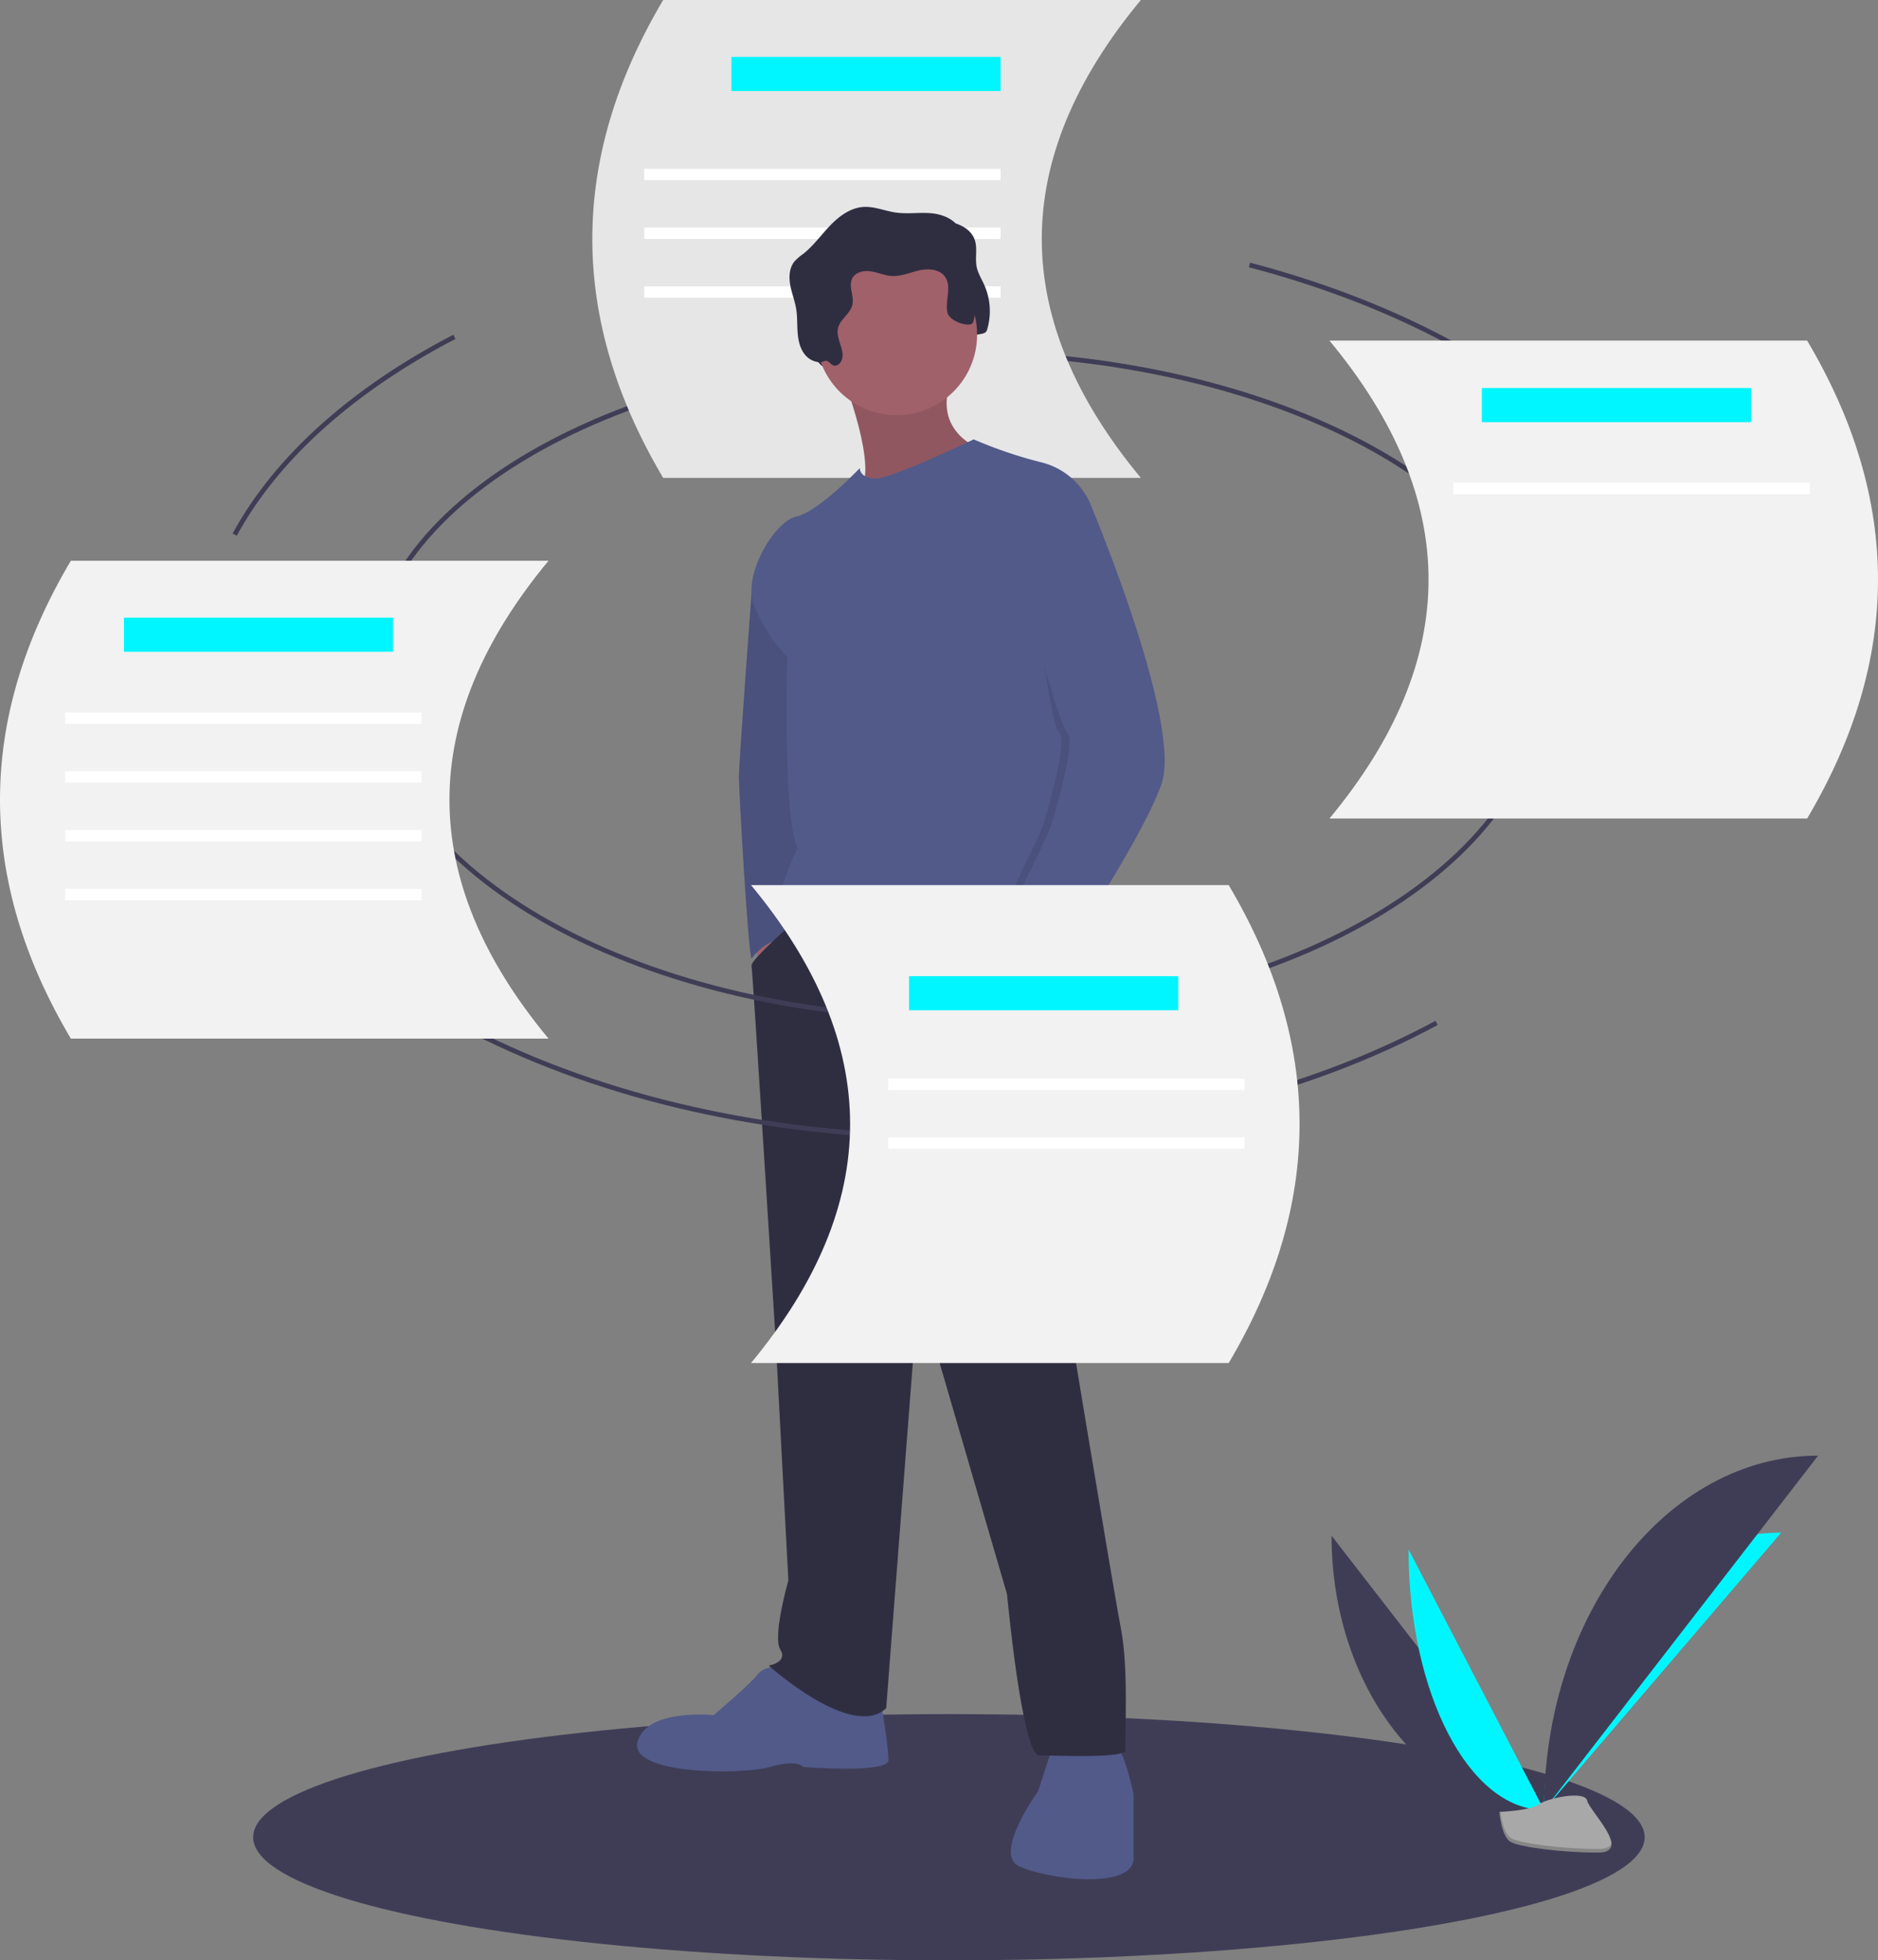 <svg xmlns="http://www.w3.org/2000/svg" data-name="Layer 1" width="793.58" height="828"
    viewBox="0 0 793.58 828" xmlns:xlink="http://www.w3.org/1999/xlink">
    <rect x="0" y="0" width="793.58" height="828" fill="#808080" stroke="none"/>
    <title>Memory storage</title>
    <ellipse cx="400.981" cy="776" rx="294" ry="52" fill="#3f3d56" />
    <path
        d="M359.174,322.205c0-75.756,111.083-137.169,248.11-137.169s248.11,61.412,248.11,137.169"
        transform="translate(-203.21 -36)" fill="none" stroke="#3f3d56" stroke-miterlimit="10"
        stroke-width="2" />
    <path
        d="M685.298,237.851H483.447Q423.562,136.925,483.447,36H685.298Q601.565,136.925,685.298,237.851Z"
        transform="translate(-203.21 -36)" fill="#e6e6e6" />
    <rect x="309.072" y="24.03" width="113.741" height="14.418" fill="#00f6ff" />
    <rect x="272.227" y="71.289" width="150.587" height="4.806" fill="#fff" />
    <rect x="272.227" y="96.119" width="150.587" height="4.806" fill="#fff" />
    <rect x="272.227" y="120.95" width="150.587" height="4.806" fill="#fff" />
    <path d="M765.887,684.659c0,64.016,40.16,115.817,89.791,115.817"
        transform="translate(-203.21 -36)" fill="#3f3d56" />
    <path d="M855.678,800.477c0-64.735,44.817-117.118,100.201-117.118"
        transform="translate(-203.21 -36)" fill="#00f6ff" />
    <path d="M798.42,690.463c0,60.809,25.61,110.014,57.258,110.014"
        transform="translate(-203.21 -36)" fill="#00f6ff" />
    <path d="M855.678,800.477c0-82.717,51.801-149.651,115.817-149.651"
        transform="translate(-203.21 -36)" fill="#3f3d56" />
    <path
        d="M836.788,801.293s12.734-.392,16.571-3.125,19.588-5.996,20.54-1.613,19.137,21.798,4.76,21.914-33.404-2.239-37.235-4.573S836.788,801.293,836.788,801.293Z"
        transform="translate(-203.21 -36)" fill="#a8a8a8" />
    <path
        d="M878.916,816.943c-14.376.116-33.404-2.239-37.235-4.573-2.917-1.777-4.079-8.153-4.468-11.094-.269.012-.425.017-.425.017s.807,10.27,4.637,12.603,22.858,4.689,37.235,4.572c4.15-.033,5.583-1.51,5.505-3.697C883.587,816.093,882.005,816.918,878.916,816.943Z"
        transform="translate(-203.21 -36)" opacity="0.2" />
    <path
        d="M561.04,193.682c1.169.536,2.575-.263,3.264-1.349,2.624-4.134-2.207-9.466-1.161-14.249.838-3.833,5.193-6.107,6.084-9.928.865-3.712-1.801-7.897.001-11.256,1.412-2.632,4.938-3.324,7.889-2.863s5.751,1.758,8.732,1.94c3.972.242,7.759-1.506,11.643-2.373s8.622-.527,10.907,2.731c2.934,4.184-.042,10.009.979,15.016.811,3.976,4.139,7.267,4.211,11.324.025,1.442-3.765.28-3.564,1.708s-1.59.171-.158.001a2.837,2.837,0,0,0,2.155-2.563c.17-1.189,2.405-1.586,2.38-2.787-.06-2.815,5.029-.917,5.868-3.605a27.261,27.261,0,0,0-1.114-19.017c-1.141-2.561-2.696-4.985-3.247-7.734-.748-3.733.429-7.74-.804-11.342-1.662-4.854-7.161-7.328-12.267-7.831s-10.294.397-15.371-.344c-4.548-.664-8.95-2.635-13.538-2.349-5.504.343-10.294,3.889-14.109,7.871s-7.052,8.562-11.385,11.973a22.329,22.329,0,0,0-3.651,3.143c-2.207,2.689-2.431,6.521-1.817,9.945s1.95,6.691,2.514,10.124c.53,3.226.367,6.522.595,9.784s.905,6.622,2.87,9.236a8.716,8.716,0,0,0,6.783,3.543c.918.021,1.694-.804,2.621-.589C559.508,192.11,560.011,193.21,561.04,193.682Z"
        transform="translate(-203.21 -36)" fill="#2f2e41" />
    <polygon points="318.546 394.707 321.95 415.619 328.759 406.378 324.868 392.275 318.546 394.707"
        fill="#a0616a" />
    <path
        d="M526.133,272.651,520.773,286.777s-5.339,71.953-5.339,77.303,3.891,73.922,5.35,76.84c0,0,6.322-9.24,14.59-7.781s4.863-24.316,4.863-24.316l7.781-63.709-1.459-32.098Z"
        transform="translate(-203.21 -36)" fill="#515a89" />
    <path
        d="M526.133,272.651,520.773,286.777s-5.339,71.953-5.339,77.303,3.891,73.922,5.35,76.84c0,0,6.322-9.24,14.59-7.781s4.863-24.316,4.863-24.316l7.781-63.709-1.459-32.098Z"
        transform="translate(-203.21 -36)" opacity="0.1" />
    <path
        d="M559.203,194.838s16.049,40.851,6.809,48.633,51.551-13.131,51.551-13.131l-1.459-5.35s-19.939-7.781-10.213-30.152S559.203,194.838,559.203,194.838Z"
        transform="translate(-203.21 -36)" fill="#a0616a" />
    <path
        d="M559.203,194.838s16.049,40.851,6.809,48.633,51.551-13.131,51.551-13.131l-1.459-5.35s-19.939-7.781-10.213-30.152S559.203,194.838,559.203,194.838Z"
        transform="translate(-203.21 -36)" opacity="0.1" />
    <path
        d="M533.914,740.496s-6.809-1.945-10.699,2.918-18.48,17.021-18.48,17.021-28.207-2.918-32.098,11.185,44.256,14.103,55.928,10.699,14.103,0,14.103,0,35.988,2.918,35.988-2.918-3.404-25.775-3.404-25.775Z"
        transform="translate(-203.21 -36)" fill="#515a89" />
    <path
        d="M648.201,773.08l-6.322,19.453S622.912,818.795,633.611,824.145s48.633,10.699,48.633-3.404V793.992s-3.891-18.967-7.781-20.912S648.201,773.08,648.201,773.08Z"
        transform="translate(-203.21 -36)" fill="#515a89" />
    <path
        d="M540.802,423.591s-20.504,17.815-20.018,20.247S530.996,602.38,530.996,602.38L536.346,703.536s-6.809,23.83-3.404,29.18-4.863,6.809-4.863,6.809,35.015,31.611,49.605,17.994l13.617-176.536L628.748,709.372s6.322,68.086,13.617,68.086,36.961,1.459,36.474-2.432,1.459-33.557-1.945-51.064-26.262-156.111-26.262-156.111-1.965-118.822,3.151-129.928-2.665-22.778-2.665-22.778l-34.043-13.131-40.851,4.863Z"
        transform="translate(-203.21 -36)" fill="#2f2e41" />
    <circle cx="378.851" cy="141.331" r="34.043" fill="#a0616a" />
    <path
        d="M664.736,250.766a30.537,30.537,0,0,0-21.398-19.453,188.628,188.628,0,0,1-28.693-9.727s-34.529,16.535-41.338,16.535-6.809-4.377-6.809-4.377-17.508,18.48-26.748,20.426-22.857,24.803-17.994,37.447A70.568,70.568,0,0,0,535.86,313.502s-1.945,68.086,4.377,80.73c0,0-15.562,29.666-.973,31.611s70.517-4.863,80.244,1.945,27.721-1.459,30.152,7.781,7.781,11.186,7.781,11.186,8.268-13.131,3.404-20.912S664.736,250.766,664.736,250.766Z"
        transform="translate(-203.21 -36)" fill="#515a89" />
    <path
        d="M628.748,433.625l-7.781,4.863s8.268,28.693,11.672,29.666S644.056,443.619,644.056,443.619Z"
        transform="translate(-203.21 -36)" fill="#a0616a" />
    <path
        d="M555.204,190.277c1.169.536,2.575-.263,3.264-1.349,2.624-4.134-2.207-9.466-1.161-14.249.838-3.833,5.193-6.107,6.084-9.928.865-3.712-1.801-7.897.001-11.256,1.412-2.632,4.938-3.324,7.889-2.863s5.751,1.758,8.732,1.94c3.972.242,7.759-1.506,11.643-2.373s8.622-.527,10.907,2.731c2.934,4.184-.042,10.009.979,15.015.811,3.976,10.053,6.766,10.892,4.078a27.261,27.261,0,0,0-1.114-19.017c-1.141-2.561-2.696-4.985-3.247-7.734-.748-3.733.429-7.74-.804-11.342-1.662-4.854-7.161-7.328-12.267-7.831s-10.294.397-15.371-.344c-4.548-.664-8.95-2.635-13.538-2.349-5.504.343-10.294,3.889-14.109,7.871s-7.052,8.562-11.385,11.973a22.329,22.329,0,0,0-3.651,3.143c-2.207,2.689-2.431,6.521-1.817,9.945s1.95,6.691,2.514,10.124c.53,3.226.367,6.522.595,9.784s.905,6.622,2.87,9.236a8.716,8.716,0,0,0,6.783,3.543c.918.021,1.694-.804,2.621-.589C553.672,188.706,554.176,189.806,555.204,190.277Z"
        transform="translate(-203.21 -36)" fill="#2f2e41" />
    <path
        d="M645.526,259.277l15.806-8.511s38.42,91.429,29.18,116.718-44.742,77.326-44.742,77.326-28.207-5.836-25.289-11.672,21.885-43.283,23.344-48.146,11.185-36.474,6.809-39.879S637.745,262.681,637.745,262.681Z"
        transform="translate(-203.21 -36)" opacity="0.1" />
    <path
        d="M645.283,245.416l19.453,5.35s38.42,91.429,29.18,116.718-44.742,77.326-44.742,77.326-28.207-5.836-25.289-11.672,21.885-43.283,23.344-48.146,11.186-36.474,6.809-39.879-25.289-87.539-25.289-87.539Z"
        transform="translate(-203.21 -36)" fill="#515a89" />
    <path
        d="M855.394,322.205c0,79.425-111.083,143.812-248.11,143.812s-248.11-64.387-248.11-143.812"
        transform="translate(-203.21 -36)" fill="none" stroke="#3f3d56" stroke-miterlimit="10"
        stroke-width="2" />
    <path
        d="M810.264,468.058c-55.459,29.911-127.823,48.011-206.981,48.011-75.897,0-145.547-16.639-200.04-44.374"
        transform="translate(-203.21 -36)" fill="none" stroke="#3f3d56" stroke-miterlimit="10"
        stroke-width="2" />
    <path d="M731.188,147.906c105.544,27.741,180.712,88.762,187.702,160.63"
        transform="translate(-203.21 -36)" fill="none" stroke="#3f3d56" stroke-miterlimit="10"
        stroke-width="2" />
    <path d="M302.373,261.823c17.784-32.686,50.271-61.45,92.836-83.549"
        transform="translate(-203.21 -36)" fill="none" stroke="#3f3d56" stroke-miterlimit="10"
        stroke-width="2" />
    <path
        d="M520.568,611.707H722.419q59.885-100.925,0-201.851H520.568Q604.301,510.781,520.568,611.707Z"
        transform="translate(-203.21 -36)" fill="#f2f2f2" />
    <rect x="384.146" y="412.304" width="113.741" height="14.418" fill="#00f6ff" />
    <rect x="375.335" y="455.558" width="150.587" height="4.806" fill="#fff" />
    <rect x="375.335" y="480.388" width="150.587" height="4.806" fill="#fff" />
    <path
        d="M435.003,474.7H233.152q-59.885-100.925,0-201.851H435.003Q351.27,373.774,435.003,474.7Z"
        transform="translate(-203.21 -36)" fill="#f2f2f2" />
    <rect x="52.37" y="260.879" width="113.741" height="14.418" fill="#00f6ff" />
    <rect x="27.539" y="300.928" width="150.587" height="4.806" fill="#fff" />
    <rect x="27.539" y="325.759" width="150.587" height="4.806" fill="#fff" />
    <rect x="27.539" y="350.59" width="150.587" height="4.806" fill="#fff" />
    <rect x="27.539" y="375.421" width="150.587" height="4.806" fill="#fff" />
    <path
        d="M764.997,381.72H966.848q59.885-100.925,0-201.851H764.997Q848.73,280.795,764.997,381.72Z"
        transform="translate(-203.21 -36)" fill="#f2f2f2" />
    <rect x="626.172" y="163.894" width="113.741" height="14.418" fill="#00f6ff" />
    <rect x="614.157" y="203.944" width="150.587" height="4.806" fill="#fff" />
</svg>